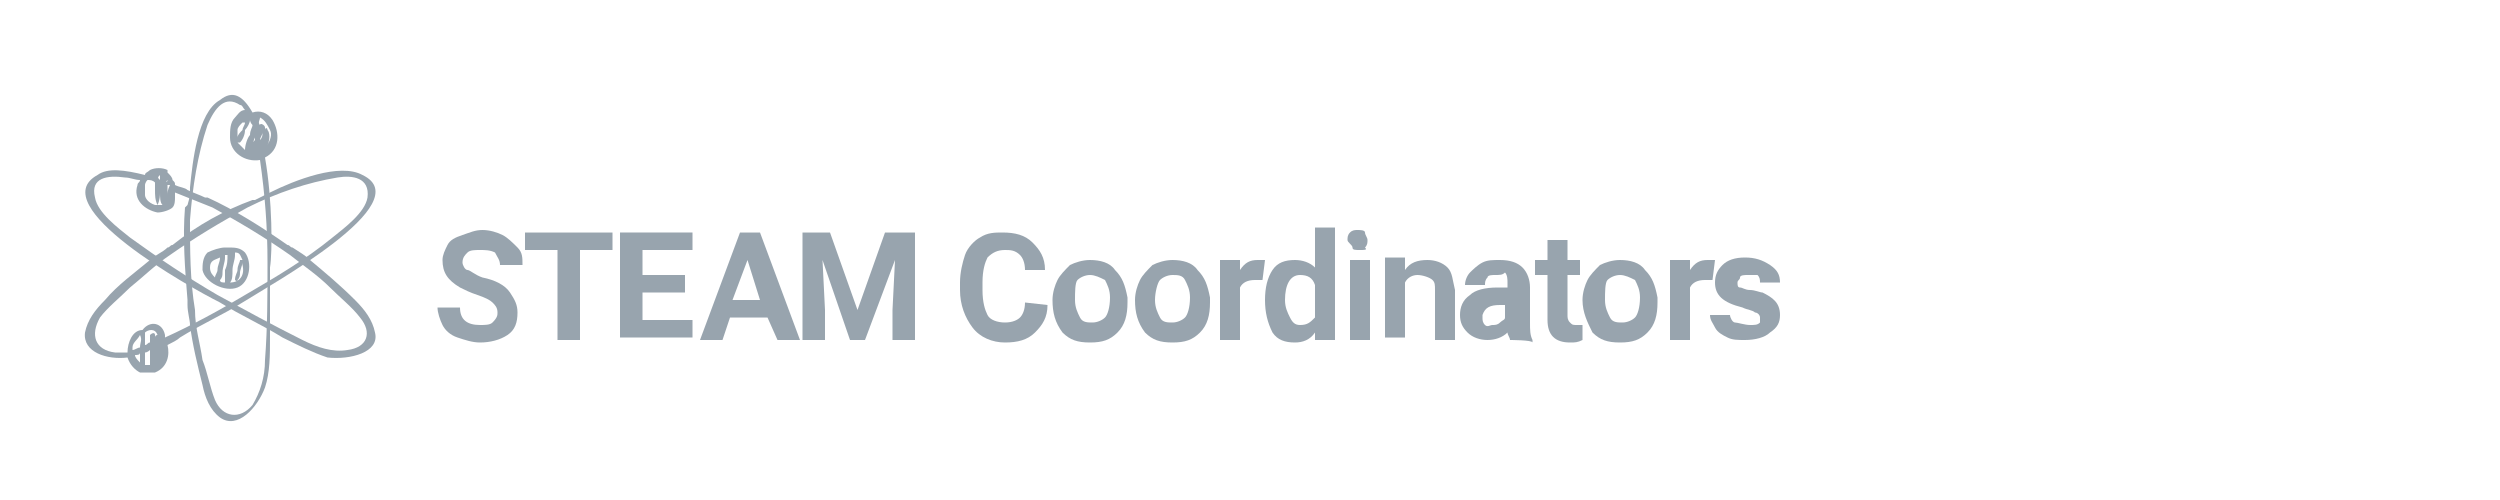 <?xml version="1.0" encoding="utf-8"?>
<!-- Generator: Adobe Illustrator 21.0.2, SVG Export Plug-In . SVG Version: 6.00 Build 0)  -->
<svg version="1.1" id="Layer_1" xmlns="http://www.w3.org/2000/svg" xmlns:xlink="http://www.w3.org/1999/xlink" x="0px" y="0px"
	 viewBox="0 0 100 20" style="enable-background:new 0 0 100 20;" xml:space="preserve">
<style type="text/css">
	.st0{fill:#98A4AE;}
</style>
<g>
	<path class="st0" d="M19.9,12.5c0-0.2-0.1-0.3-0.2-0.4c-0.1-0.1-0.3-0.2-0.6-0.3c-0.3-0.1-0.5-0.2-0.7-0.3
		c-0.5-0.3-0.7-0.6-0.7-1.1c0-0.2,0.1-0.4,0.2-0.6s0.3-0.3,0.6-0.4s0.5-0.2,0.8-0.2c0.3,0,0.6,0.1,0.8,0.2s0.4,0.3,0.6,0.5
		s0.2,0.4,0.2,0.7h-0.9c0-0.2-0.1-0.3-0.2-0.5C19.6,10,19.4,10,19.2,10c-0.2,0-0.4,0-0.5,0.1c-0.1,0.1-0.2,0.2-0.2,0.4
		c0,0.1,0.1,0.3,0.2,0.3s0.3,0.2,0.6,0.3c0.5,0.1,0.9,0.3,1.1,0.6s0.3,0.5,0.3,0.8c0,0.4-0.1,0.7-0.4,0.9s-0.7,0.3-1.1,0.3
		c-0.3,0-0.6-0.1-0.9-0.2c-0.3-0.1-0.5-0.3-0.6-0.5s-0.2-0.5-0.2-0.7h0.9c0,0.5,0.3,0.7,0.8,0.7c0.2,0,0.4,0,0.5-0.1
		C19.9,12.7,19.9,12.6,19.9,12.5z"/>
	<path class="st0" d="M24.5,10h-1.3v3.6h-0.9V10H21V9.3h3.5C24.5,9.3,24.5,10,24.5,10z"/>
	<path class="st0" d="M27.4,11.7h-1.7v1.1h2v0.7h-2.9V9.3h2.9V10h-2v1h1.7V11.7z"/>
	<path class="st0" d="M33.2,9.3l1.1,3.1l1.1-3.1h1.2v4.3h-0.9v-1.2l0.1-2l-1.2,3.2H34l-1.1-3.2l0.1,2v1.2h-0.9V9.3H33.2z"/>
	<path class="st0" d="M41.9,12.2c0,0.5-0.2,0.8-0.5,1.1s-0.7,0.4-1.2,0.4c-0.5,0-1-0.2-1.3-0.6c-0.3-0.4-0.5-0.9-0.5-1.5v-0.3
		c0-0.4,0.1-0.8,0.2-1.1s0.4-0.6,0.6-0.7c0.3-0.2,0.6-0.2,0.9-0.2c0.5,0,0.9,0.1,1.2,0.4s0.5,0.6,0.5,1.1H41c0-0.3-0.1-0.5-0.2-0.6
		C40.6,10,40.4,10,40.2,10c-0.3,0-0.5,0.1-0.7,0.3c-0.1,0.2-0.2,0.5-0.2,1v0.3c0,0.5,0.1,0.8,0.2,1s0.4,0.3,0.7,0.3
		c0.3,0,0.5-0.1,0.6-0.2c0.1-0.1,0.2-0.3,0.2-0.6L41.9,12.2L41.9,12.2z"/>
	<path class="st0" d="M42.1,12c0-0.3,0.1-0.6,0.2-0.8s0.3-0.4,0.5-0.6c0.2-0.1,0.5-0.2,0.8-0.2c0.4,0,0.8,0.1,1,0.4
		c0.3,0.3,0.4,0.6,0.5,1.1l0,0.2c0,0.5-0.1,0.9-0.4,1.2c-0.3,0.3-0.6,0.4-1.1,0.4s-0.8-0.1-1.1-0.4C42.2,12.9,42.1,12.5,42.1,12
		C42.1,12,42.1,12,42.1,12z M43,12c0,0.3,0.1,0.5,0.2,0.7s0.3,0.2,0.5,0.2c0.2,0,0.4-0.1,0.5-0.2s0.2-0.4,0.2-0.8
		c0-0.3-0.1-0.5-0.2-0.7C44,11.1,43.8,11,43.6,11c-0.2,0-0.4,0.1-0.5,0.2S43,11.7,43,12z"/>
	<path class="st0" d="M45.4,12c0-0.3,0.1-0.6,0.2-0.8s0.3-0.4,0.5-0.6c0.2-0.1,0.5-0.2,0.8-0.2c0.4,0,0.8,0.1,1,0.4
		c0.3,0.3,0.4,0.6,0.5,1.1l0,0.2c0,0.5-0.1,0.9-0.4,1.2c-0.3,0.3-0.6,0.4-1.1,0.4s-0.8-0.1-1.1-0.4C45.5,12.9,45.4,12.5,45.4,12
		C45.4,12,45.4,12,45.4,12z M46.2,12c0,0.3,0.1,0.5,0.2,0.7s0.3,0.2,0.5,0.2c0.2,0,0.4-0.1,0.5-0.2s0.2-0.4,0.2-0.8
		c0-0.3-0.1-0.5-0.2-0.7c-0.1-0.2-0.3-0.2-0.5-0.2c-0.2,0-0.4,0.1-0.5,0.2S46.2,11.7,46.2,12z"/>
	<path class="st0" d="M50.5,11.2c-0.1,0-0.2,0-0.3,0c-0.3,0-0.5,0.1-0.6,0.3v2.1h-0.8v-3.2h0.8l0,0.4c0.2-0.3,0.4-0.4,0.7-0.4
		c0.1,0,0.2,0,0.3,0L50.5,11.2z"/>
	<path class="st0" d="M50.6,12c0-0.5,0.1-0.9,0.3-1.2s0.5-0.4,0.9-0.4c0.3,0,0.6,0.1,0.8,0.3V9.1h0.8v4.5h-0.8l0-0.3
		c-0.2,0.3-0.5,0.4-0.8,0.4c-0.4,0-0.7-0.1-0.9-0.4C50.7,12.9,50.6,12.5,50.6,12z M51.4,12c0,0.3,0.1,0.5,0.2,0.7S51.8,13,52,13
		c0.3,0,0.4-0.1,0.6-0.3v-1.3C52.5,11.1,52.3,11,52,11C51.6,11,51.4,11.4,51.4,12z"/>
	<path class="st0" d="M53.9,9.6c0-0.1,0-0.2,0.1-0.3c0.1-0.1,0.2-0.1,0.3-0.1c0.1,0,0.3,0,0.3,0.1s0.1,0.2,0.1,0.3
		c0,0.1,0,0.2-0.1,0.3C54.7,10,54.6,10,54.4,10s-0.3,0-0.3-0.1S53.9,9.7,53.9,9.6z M54.8,13.6H54v-3.2h0.8V13.6z"/>
	<path class="st0" d="M56.2,10.4l0,0.4c0.2-0.3,0.5-0.4,0.9-0.4c0.3,0,0.6,0.1,0.8,0.3s0.2,0.5,0.3,0.9v2h-0.8v-2
		c0-0.2,0-0.3-0.1-0.4S56.9,11,56.7,11c-0.2,0-0.4,0.1-0.5,0.3v2.2h-0.8v-3.2H56.2z"/>
	<path class="st0" d="M60.4,13.6c0-0.1-0.1-0.2-0.1-0.3c-0.2,0.2-0.5,0.3-0.8,0.3c-0.3,0-0.6-0.1-0.8-0.3c-0.2-0.2-0.3-0.4-0.3-0.7
		c0-0.3,0.1-0.6,0.4-0.8c0.2-0.2,0.6-0.3,1.1-0.3h0.4v-0.2c0-0.1,0-0.3-0.1-0.4C60.1,11,60,11,59.8,11c-0.1,0-0.3,0-0.3,0.1
		c-0.1,0.1-0.1,0.2-0.1,0.3h-0.8c0-0.2,0.1-0.4,0.2-0.5s0.3-0.3,0.5-0.4c0.2-0.1,0.4-0.1,0.7-0.1c0.4,0,0.7,0.1,0.9,0.3
		c0.2,0.2,0.3,0.5,0.3,0.8v1.4c0,0.3,0,0.5,0.1,0.7v0.1C61.3,13.6,60.4,13.6,60.4,13.6z M59.7,13c0.1,0,0.2,0,0.3-0.1
		c0.1-0.1,0.2-0.1,0.2-0.2v-0.5H60c-0.4,0-0.6,0.1-0.7,0.4l0,0.1c0,0.1,0,0.2,0.1,0.3S59.6,13,59.7,13z"/>
	<path class="st0" d="M62.7,9.6v0.8h0.5V11h-0.5v1.6c0,0.1,0,0.2,0.1,0.3s0.1,0.1,0.3,0.1c0.1,0,0.2,0,0.2,0v0.6
		c-0.2,0.1-0.3,0.1-0.5,0.1c-0.6,0-0.9-0.3-0.9-0.9V11h-0.5v-0.6h0.5V9.6H62.7z"/>
	<path class="st0" d="M63.3,12c0-0.3,0.1-0.6,0.2-0.8s0.3-0.4,0.5-0.6c0.2-0.1,0.5-0.2,0.8-0.2c0.4,0,0.8,0.1,1,0.4
		c0.3,0.3,0.4,0.6,0.5,1.1l0,0.2c0,0.5-0.1,0.9-0.4,1.2c-0.3,0.3-0.6,0.4-1.1,0.4c-0.5,0-0.8-0.1-1.1-0.4
		C63.5,12.9,63.3,12.5,63.3,12C63.3,12,63.3,12,63.3,12z M64.2,12c0,0.3,0.1,0.5,0.2,0.7s0.3,0.2,0.5,0.2c0.2,0,0.4-0.1,0.5-0.2
		s0.2-0.4,0.2-0.8c0-0.3-0.1-0.5-0.2-0.7C65.2,11.1,65,11,64.8,11c-0.2,0-0.4,0.1-0.5,0.2S64.2,11.7,64.2,12z"/>
	<path class="st0" d="M68.5,11.2c-0.1,0-0.2,0-0.3,0c-0.3,0-0.5,0.1-0.6,0.3v2.1h-0.8v-3.2h0.8l0,0.4c0.2-0.3,0.4-0.4,0.7-0.4
		c0.1,0,0.2,0,0.3,0L68.5,11.2z"/>
	<path class="st0" d="M70.4,12.7c0-0.1-0.1-0.2-0.2-0.2c-0.1-0.1-0.3-0.1-0.5-0.2c-0.8-0.2-1.1-0.5-1.1-1c0-0.3,0.1-0.5,0.3-0.7
		s0.5-0.3,0.9-0.3c0.4,0,0.7,0.1,1,0.3s0.4,0.4,0.4,0.7h-0.8c0-0.1,0-0.2-0.1-0.3C70.2,11,70.1,11,69.9,11c-0.1,0-0.3,0-0.3,0.1
		s-0.1,0.1-0.1,0.2c0,0.1,0,0.2,0.1,0.2s0.2,0.1,0.4,0.1c0.2,0,0.4,0.1,0.5,0.1c0.4,0.2,0.7,0.4,0.7,0.9c0,0.3-0.1,0.5-0.4,0.7
		c-0.2,0.2-0.6,0.3-1,0.3c-0.3,0-0.5,0-0.7-0.1c-0.2-0.1-0.4-0.2-0.5-0.4s-0.2-0.3-0.2-0.5h0.8c0,0.1,0.1,0.3,0.2,0.3S69.8,13,70,13
		c0.2,0,0.3,0,0.4-0.1C70.4,12.9,70.4,12.8,70.4,12.7z"/>
</g>
<g>
	<g>
		<path class="st0" d="M9.8,10.1C9.6,9.9,9.4,9.9,9.1,9.9c0,0-0.1,0-0.1,0c-0.2,0-0.5,0.1-0.7,0.2c-0.2,0.2-0.2,0.5-0.2,0.7
			c0.1,0.5,0.9,0.9,1.4,0.7C10,11.3,10.1,10.5,9.8,10.1z M8.6,11.1c-0.1-0.1-0.2-0.2-0.2-0.4c0-0.3,0.2-0.3,0.4-0.4
			c0,0.2-0.1,0.3-0.1,0.5C8.7,10.9,8.6,11,8.6,11.1z M9,10.8C9,11,9,11.1,9,11.3c-0.1,0-0.2,0-0.2-0.1c0.1-0.1,0.1-0.2,0.1-0.3
			C8.9,10.7,9,10.5,9,10.3c0,0,0,0,0-0.1c0,0,0.1,0,0.1,0C9.1,10.4,9.1,10.6,9,10.8z M9.2,11.3C9.2,11.3,9.2,11.3,9.2,11.3
			c0.1-0.1,0.1-0.3,0.1-0.5c0-0.2,0.1-0.4,0.1-0.6c0,0,0-0.1,0-0.1c0.2,0,0.2,0.1,0.3,0.3c0,0-0.1,0-0.1,0c0,0.1-0.1,0.2-0.1,0.4
			c0,0.1-0.1,0.2-0.1,0.4c0,0,0.1,0.1,0.1,0c0.1-0.1,0.1-0.2,0.1-0.3c0-0.1,0.1-0.3,0.1-0.4c0,0,0,0,0,0c0,0,0,0.1,0,0.1
			C9.8,11,9.6,11.3,9.2,11.3z"/>
		<path class="st0" d="M10.6,6.3c0.6-0.3,0.6-1,0.3-1.5c-0.2-0.3-0.5-0.4-0.8-0.3C9.7,3.8,9.3,3.6,8.8,4C7.9,4.5,7.7,6.5,7.6,7.5
			c0,0.2,0,0.4-0.1,0.7c0,0-0.1,0.1-0.1,0.1c-0.1,1.2,0,2.5,0.1,3.7c0,0.1,0,0.2,0,0.2c0,0,0,0,0,0c0,0.3,0.1,0.6,0.1,0.8
			c0.1,0.8,0.3,1.6,0.5,2.4c0.1,0.5,0.3,1,0.7,1.3c0.7,0.5,1.5-0.4,1.8-1.2c0.2-0.6,0.2-1.3,0.2-2c0-0.9,0-1.9,0-2.8
			C10.9,10.1,10.9,8,10.6,6.3z M10.4,5.6c0-0.1,0.1-0.2,0.1-0.3C10.5,5.4,10.5,5.5,10.4,5.6C10.5,5.6,10.5,5.6,10.4,5.6
			C10.5,5.6,10.5,5.6,10.4,5.6z M10.4,4.7c0.2,0.1,0.3,0.3,0.4,0.5c0.1,0.2,0,0.4-0.1,0.6c0.1-0.2,0.1-0.5,0-0.6
			c0-0.1-0.1-0.1-0.1,0c0,0,0-0.1,0-0.1c0-0.1-0.2-0.2-0.2-0.1c0,0,0,0.1,0,0.1c0,0,0-0.1,0-0.1C10.3,4.9,10.4,4.8,10.4,4.7z
			 M10.2,5.4c0,0,0,0.1,0,0.1c0,0,0,0.1,0,0.1C10.1,5.7,10,5.9,10,6.1c0,0,0,0,0,0c0,0,0,0,0,0c0.1-0.2,0.1-0.4,0.2-0.6
			C10.2,5.4,10.2,5.4,10.2,5.4z M10,4.8C10,4.8,10,4.9,10.1,5c0,0.1-0.1,0.2-0.1,0.4C9.9,5.5,9.8,5.8,9.8,6C9.7,5.9,9.6,5.8,9.5,5.7
			c0,0,0,0,0.1,0c0.1-0.1,0.2-0.3,0.2-0.5C9.9,5.1,10,4.9,10,4.8z M9.5,5.5c0-0.1,0-0.2,0-0.3c0-0.1,0.1-0.2,0.2-0.3c0,0,0,0,0.1,0
			c0,0.1-0.1,0.2-0.1,0.3C9.6,5.3,9.5,5.4,9.5,5.5z M10.6,14.4c0,0.7-0.2,1.3-0.5,1.8c-0.5,0.6-1.2,0.5-1.5-0.2
			c-0.2-0.5-0.3-1.1-0.5-1.6c-0.1-0.7-0.3-1.3-0.3-2c-0.2-1.2-0.2-2.4-0.2-3.6C7.7,7.5,7.9,6.2,8.3,5c0.3-0.7,0.7-1.2,1.3-0.8
			c0.1,0,0.1,0.1,0.2,0.2c-0.2,0-0.3,0.2-0.4,0.3C9.2,4.9,9.2,5.2,9.2,5.5c0,0.6,0.6,1,1.2,0.9c0.2,1.4,0.3,2.7,0.3,4.1
			C10.7,11.8,10.7,13.1,10.6,14.4z"/>
		<path class="st0" d="M14.5,7c-0.9-0.5-2.7,0.2-3.7,0.7c-0.2,0.1-0.4,0.2-0.6,0.3c0,0-0.1,0-0.1,0C9,8.4,7.9,9,6.9,9.8
			c-0.1,0-0.1,0.1-0.2,0.1c0,0,0,0,0,0c-0.2,0.2-0.5,0.3-0.7,0.5c-0.6,0.5-1.3,1-1.8,1.6c-0.4,0.4-0.7,0.8-0.8,1.3
			c-0.1,0.8,0.9,1.1,1.7,1c0,0,0,0,0,0c0.1,0.3,0.3,0.5,0.5,0.6c0,0,0,0,0.1,0c0.2,0,0.3,0,0.5,0c0.5-0.2,0.6-0.7,0.5-1.1
			c0.2-0.1,0.4-0.2,0.5-0.3C8,13,8.9,12.6,9.7,12.1C10.8,11.4,16.8,8.1,14.5,7z M5.6,14.5c-0.1-0.1-0.2-0.2-0.2-0.3
			c0.1,0,0.2,0,0.2-0.1C5.6,14.3,5.6,14.4,5.6,14.5z M5.6,13.9c-0.1,0-0.2,0.1-0.3,0.1c0,0,0-0.1,0-0.1c0-0.2,0.2-0.3,0.3-0.5
			c0,0,0,0,0,0C5.7,13.6,5.6,13.7,5.6,13.9z M6,14.6c-0.1,0-0.1,0-0.2,0c0-0.2,0-0.3,0-0.5c0,0,0,0,0,0C5.9,14.1,6,14,6,14
			c0,0,0,0.1,0,0.1C6,14.3,6,14.4,6,14.6z M6,13.4c0,0.1,0,0.2,0,0.3c-0.1,0-0.1,0.1-0.2,0.1c0-0.2,0-0.4,0-0.5
			c0.1-0.1,0.4-0.2,0.5,0.1c0,0,0,0,0,0c0,0-0.1,0-0.1,0.1c0,0,0,0.1,0,0.1c0-0.1,0-0.1,0-0.2C6.2,13.3,6.1,13.3,6,13.4z M6.2,14.3
			C6.2,14.3,6.3,14.3,6.2,14.3C6.3,14.4,6.3,14.4,6.2,14.3c0,0.1,0,0.1,0,0.2C6.2,14.4,6.2,14.3,6.2,14.3z M14.7,7.9
			c-0.1,0.6-0.9,1.2-1.4,1.6c-1.1,0.9-2.3,1.6-3.5,2.3c-1,0.6-2.1,1.2-3.2,1.7c0,0,0-0.1,0-0.1c-0.1-0.5-0.6-0.6-0.9-0.2
			c0,0,0,0,0,0c-0.4,0-0.6,0.5-0.6,0.9c-0.2,0-0.4,0-0.5,0c-0.8-0.1-1-0.7-0.6-1.4c0.3-0.4,0.8-0.8,1.2-1.2c0.5-0.4,1-0.9,1.6-1.3
			c1-0.7,2-1.3,3.1-1.9c1.2-0.6,2.4-1,3.6-1.2C14.1,7,14.8,7.1,14.7,7.9z"/>
		<path class="st0" d="M15,13.3c-0.1-0.5-0.4-0.9-0.8-1.3c-0.6-0.6-1.2-1.1-1.8-1.6c-0.2-0.2-0.4-0.3-0.7-0.5c0,0,0,0,0,0
			c-0.1,0-0.1-0.1-0.2-0.1c-1-0.7-2.1-1.4-3.2-1.9c-0.1,0-0.1,0-0.1,0C8,7.8,7.7,7.7,7.5,7.6C7.4,7.5,7.2,7.5,7,7.4
			c0-0.1,0-0.1-0.1-0.2C6.9,7.1,6.8,7,6.7,6.9c0,0,0,0,0-0.1C6.5,6.7,6.2,6.7,6,6.8C5.9,6.9,5.8,6.9,5.8,7C5,6.8,4.3,6.7,3.9,7
			c-2.2,1.2,3.7,4.5,4.9,5.1c0.8,0.5,1.7,0.9,2.5,1.4c0.6,0.3,1.2,0.6,1.8,0.8C14,14.4,15.2,14.1,15,13.3z M6.7,7.2
			C6.7,7.2,6.7,7.3,6.7,7.2C6.7,7.3,6.6,7.3,6.7,7.2C6.6,7.2,6.6,7.2,6.7,7.2C6.6,7.1,6.6,7.2,6.7,7.2z M6.7,7.8
			C6.7,7.8,6.7,7.8,6.7,7.8c0,0,0-0.1,0-0.2c0-0.1,0-0.1,0-0.2c0,0,0.1,0,0.1,0C6.7,7.6,6.7,7.7,6.7,7.8z M6.4,7c0,0.1,0,0.1,0,0.2
			c0,0,0,0,0,0C6.3,7.1,6.3,7.1,6.4,7C6.4,7,6.4,7,6.4,7z M6.3,8.2C6.4,8,6.4,7.8,6.4,7.7c0-0.1,0-0.2,0-0.3c0,0,0,0,0,0
			c0,0.1,0,0.2,0,0.3c0,0.2,0,0.4,0.1,0.5C6.4,8.2,6.3,8.2,6.3,8.2C6.3,8.2,6.3,8.2,6.3,8.2z M5.9,7.2c0.1,0,0.2,0,0.3,0.1
			c0,0.1,0,0.2,0,0.3c0,0.2,0,0.4,0.1,0.6c0,0-0.1,0-0.1,0C5.9,8.1,5.8,7.9,5.8,7.8c0,0,0,0,0-0.1c0-0.1,0-0.2,0-0.3
			C5.8,7.4,5.8,7.3,5.9,7.2C5.9,7.3,5.9,7.3,5.9,7.2z M13.9,14c-0.6,0.1-1.2-0.1-1.8-0.4c-1.2-0.6-2.3-1.2-3.4-1.8
			c-1.2-0.7-2.4-1.5-3.5-2.3c-0.5-0.4-1.3-1-1.4-1.6C3.6,7.1,4.3,7,5,7.1c0.2,0,0.4,0.1,0.6,0.1c0,0.1-0.1,0.1-0.1,0.2
			c-0.2,0.6,0.3,1,0.8,1.1c0.2,0,0.5-0.1,0.6-0.2c0.1-0.1,0.1-0.3,0.1-0.4c0-0.1,0-0.1,0-0.2c0.5,0.2,1,0.4,1.5,0.6
			c1.1,0.6,2.1,1.2,3.1,1.9c0.5,0.4,1.1,0.8,1.6,1.3c0.4,0.4,0.9,0.8,1.2,1.2C14.9,13.3,14.7,13.9,13.9,14z"/>
	</g>
</g>
<g>
	<path class="st0" d="M30.7,12.7h-1.5l-0.3,0.9h-0.9l1.6-4.3h0.8l1.6,4.3h-0.9L30.7,12.7z M29.3,12h1.1l-0.5-1.6L29.3,12z"/>
</g>
</svg>
